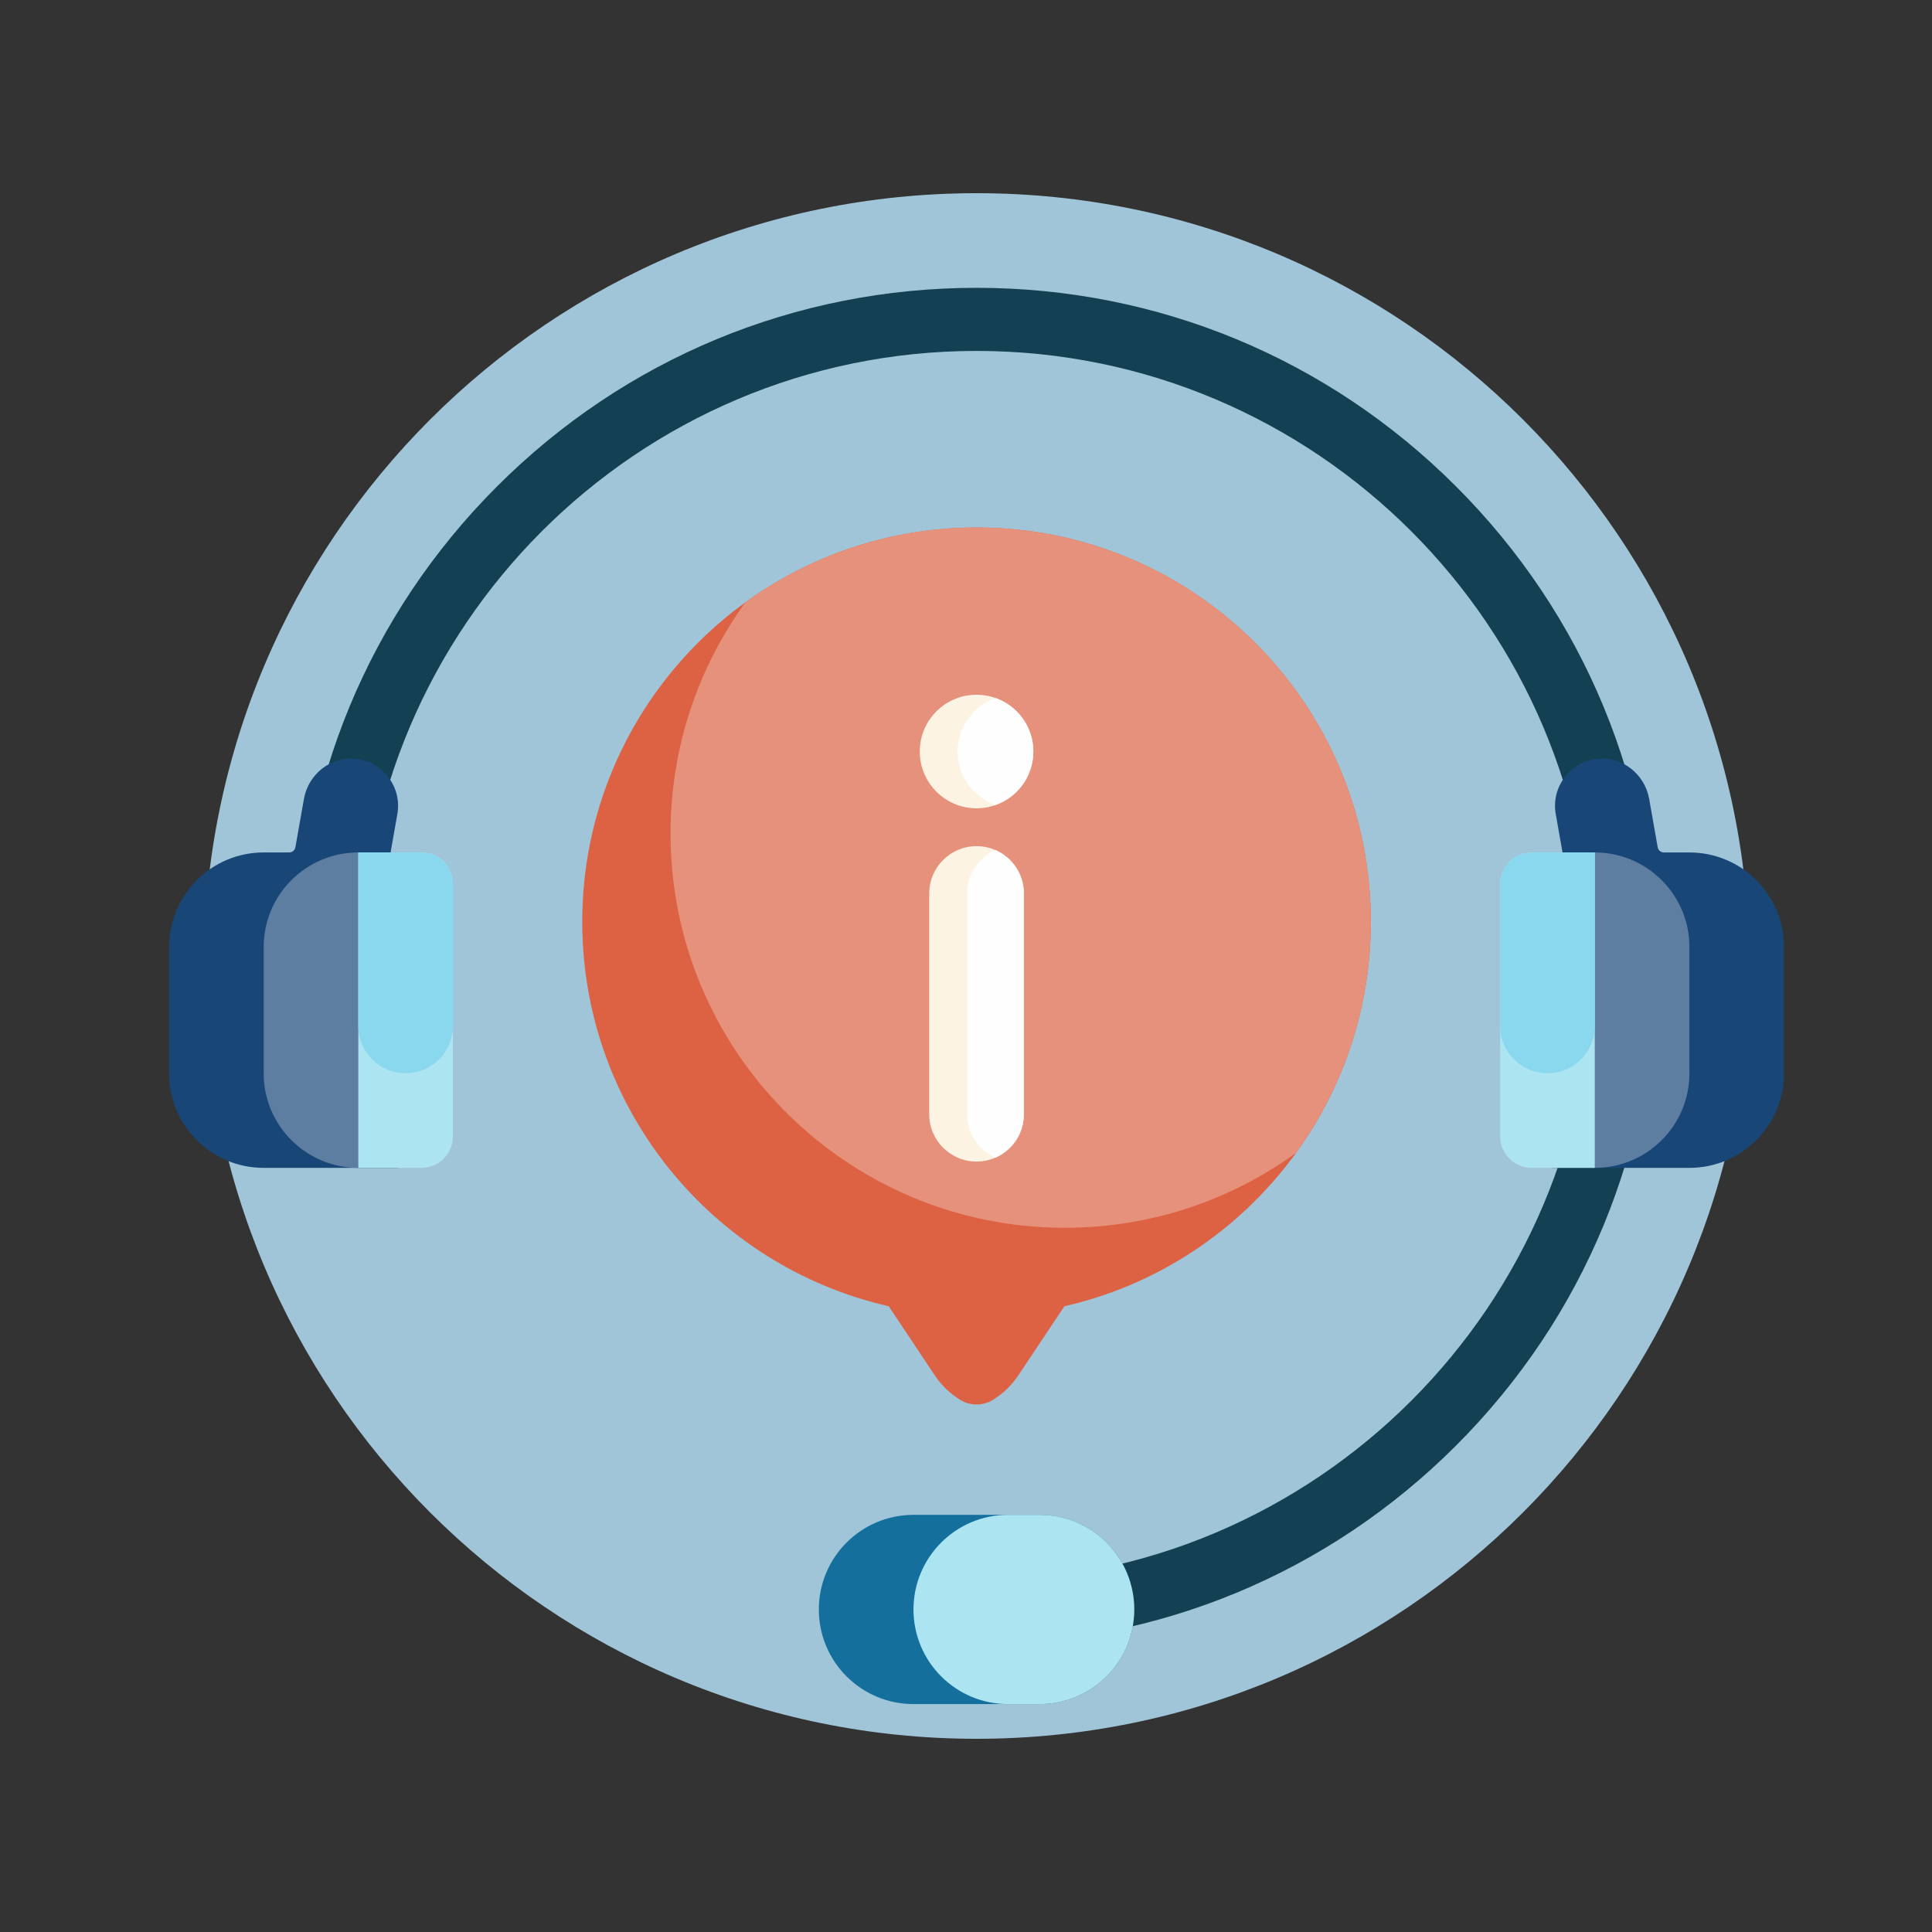<svg width="80" height="80" viewBox="0 0 80 80" fill="none" xmlns="http://www.w3.org/2000/svg">
<rect x="0" y="0" width="80" height="80" fill="#333333" stroke="none"/>
<path d="M72.437 40C72.437 57.673 58.11 72 40.437 72C22.764 72 8.437 57.673 8.437 40C8.437 22.327 22.764 8 40.437 8C58.11 8 72.437 22.327 72.437 40Z" fill="#A1C5D8"/>
<path d="M68.518 40C68.518 47.501 65.597 54.553 60.293 59.857C54.99 65.161 47.938 68.082 40.437 68.082C39.715 68.082 39.131 67.497 39.131 66.776C39.131 66.054 39.715 65.469 40.437 65.469C54.481 65.469 65.906 54.044 65.906 40C65.906 25.956 54.481 14.531 40.437 14.531C26.393 14.531 14.967 25.956 14.967 40C14.967 40.721 14.383 41.306 13.661 41.306C12.94 41.306 12.355 40.721 12.355 40C12.355 32.499 15.276 25.447 20.58 20.143C25.884 14.839 32.936 11.918 40.437 11.918C47.938 11.918 54.99 14.839 60.293 20.143C65.597 25.447 68.518 32.499 68.518 40Z" fill="#134153"/>
<path d="M46.967 66.645C46.967 68.809 45.213 70.563 43.049 70.563H37.825C35.66 70.563 33.906 68.809 33.906 66.645C33.906 64.481 35.66 62.727 37.825 62.727H43.049C45.213 62.727 46.967 64.481 46.967 66.645Z" fill="#146F9D"/>
<path d="M17.71 36.604V47.053C17.71 47.774 17.125 48.359 16.404 48.359H10.918C8.754 48.359 7 46.605 7 44.441V39.216C7 37.052 8.754 35.298 10.918 35.298H11.975C12.102 35.298 12.21 35.207 12.232 35.082L12.585 33.082C12.768 32.044 13.724 31.291 14.77 31.425C15.888 31.567 16.646 32.612 16.454 33.708L16.173 35.298H16.404C17.125 35.298 17.71 35.882 17.71 36.604ZM69.955 35.298H68.898C68.771 35.298 68.663 35.207 68.641 35.082L68.289 33.082C68.106 32.044 67.15 31.291 66.103 31.425C64.986 31.567 64.227 32.612 64.42 33.708L64.701 35.298H64.339C63.617 35.298 63.033 35.882 63.033 36.604V47.053C63.033 47.774 63.617 48.359 64.339 48.359H69.955C72.119 48.359 73.874 46.605 73.874 44.441V39.216C73.874 37.052 72.119 35.298 69.955 35.298Z" fill="#174677"/>
<path d="M17.71 36.604V47.053C17.71 47.774 17.125 48.359 16.404 48.359H14.837C12.672 48.359 10.918 46.605 10.918 44.441V39.216C10.918 37.052 12.672 35.298 14.837 35.298H16.404C17.125 35.298 17.71 35.883 17.71 36.604ZM66.037 35.298H64.339C63.617 35.298 63.033 35.883 63.033 36.604V47.053C63.033 47.774 63.617 48.359 64.339 48.359H66.037C68.201 48.359 69.955 46.605 69.955 44.441V39.216C69.955 37.052 68.201 35.298 66.037 35.298Z" fill="#5D7EA0"/>
<path d="M46.967 66.645C46.967 68.809 45.213 70.563 43.049 70.563H41.743C39.579 70.563 37.825 68.809 37.825 66.645C37.825 64.481 39.579 62.726 41.743 62.726H43.049C45.213 62.726 46.967 64.481 46.967 66.645ZM17.449 35.298H14.837V48.359H17.449C18.171 48.359 18.755 47.774 18.755 47.053V36.604C18.755 35.883 18.171 35.298 17.449 35.298ZM63.425 35.298C62.703 35.298 62.118 35.883 62.118 36.604V47.053C62.118 47.774 62.703 48.359 63.425 48.359H66.037V35.298H63.425Z" fill="#ADE4F2"/>
<path d="M18.755 36.604V42.481C18.755 43.564 17.878 44.441 16.796 44.441C15.714 44.441 14.837 43.564 14.837 42.481V35.298H17.449C18.171 35.298 18.755 35.883 18.755 36.604ZM63.425 35.298C62.703 35.298 62.118 35.883 62.118 36.604V42.481C62.118 43.564 62.995 44.441 64.078 44.441C65.16 44.441 66.037 43.564 66.037 42.481V35.298H63.425Z" fill="#8AD8ED"/>
<path d="M44.074 54.089L42.161 56.958C41.883 57.374 41.521 57.717 41.105 57.97C40.696 58.219 40.178 58.219 39.768 57.97C39.353 57.717 38.99 57.374 38.712 56.958L36.8 54.089C29.533 52.435 24.11 45.936 24.11 38.169C24.11 29.152 31.42 21.843 40.437 21.843C49.454 21.843 56.763 29.152 56.763 38.169C56.763 45.936 51.34 52.435 44.074 54.089Z" fill="#DC6243"/>
<path d="M56.763 38.169C56.763 41.744 55.613 45.051 53.664 47.74C50.974 49.69 47.668 50.84 44.093 50.84C35.076 50.84 27.766 43.53 27.766 34.513C27.766 30.938 28.916 27.631 30.866 24.942C33.555 22.993 36.861 21.843 40.437 21.843C49.454 21.843 56.763 29.152 56.763 38.169Z" fill="#E6917B"/>
<path d="M38.086 31.119C38.086 29.82 39.138 28.768 40.437 28.768C41.735 28.768 42.788 29.82 42.788 31.119C42.788 32.417 41.735 33.47 40.437 33.47C39.138 33.47 38.086 32.417 38.086 31.119ZM40.437 35.037C39.355 35.037 38.477 35.914 38.477 36.996V46.139C38.477 47.221 39.355 48.098 40.437 48.098C41.519 48.098 42.396 47.221 42.396 46.139V36.996C42.396 35.914 41.519 35.037 40.437 35.037Z" fill="#FDF3E3"/>
<path d="M39.653 31.119C39.653 30.095 40.308 29.227 41.22 28.904C42.133 29.227 42.788 30.095 42.788 31.119C42.788 32.142 42.133 33.01 41.22 33.333C40.308 33.01 39.653 32.142 39.653 31.119ZM41.22 35.201C40.529 35.503 40.045 36.193 40.045 36.996V46.139C40.045 46.942 40.529 47.632 41.22 47.934C41.912 47.632 42.396 46.942 42.396 46.139V36.996C42.396 36.193 41.912 35.503 41.22 35.201Z" fill="#FFFEFE"/>
</svg>

